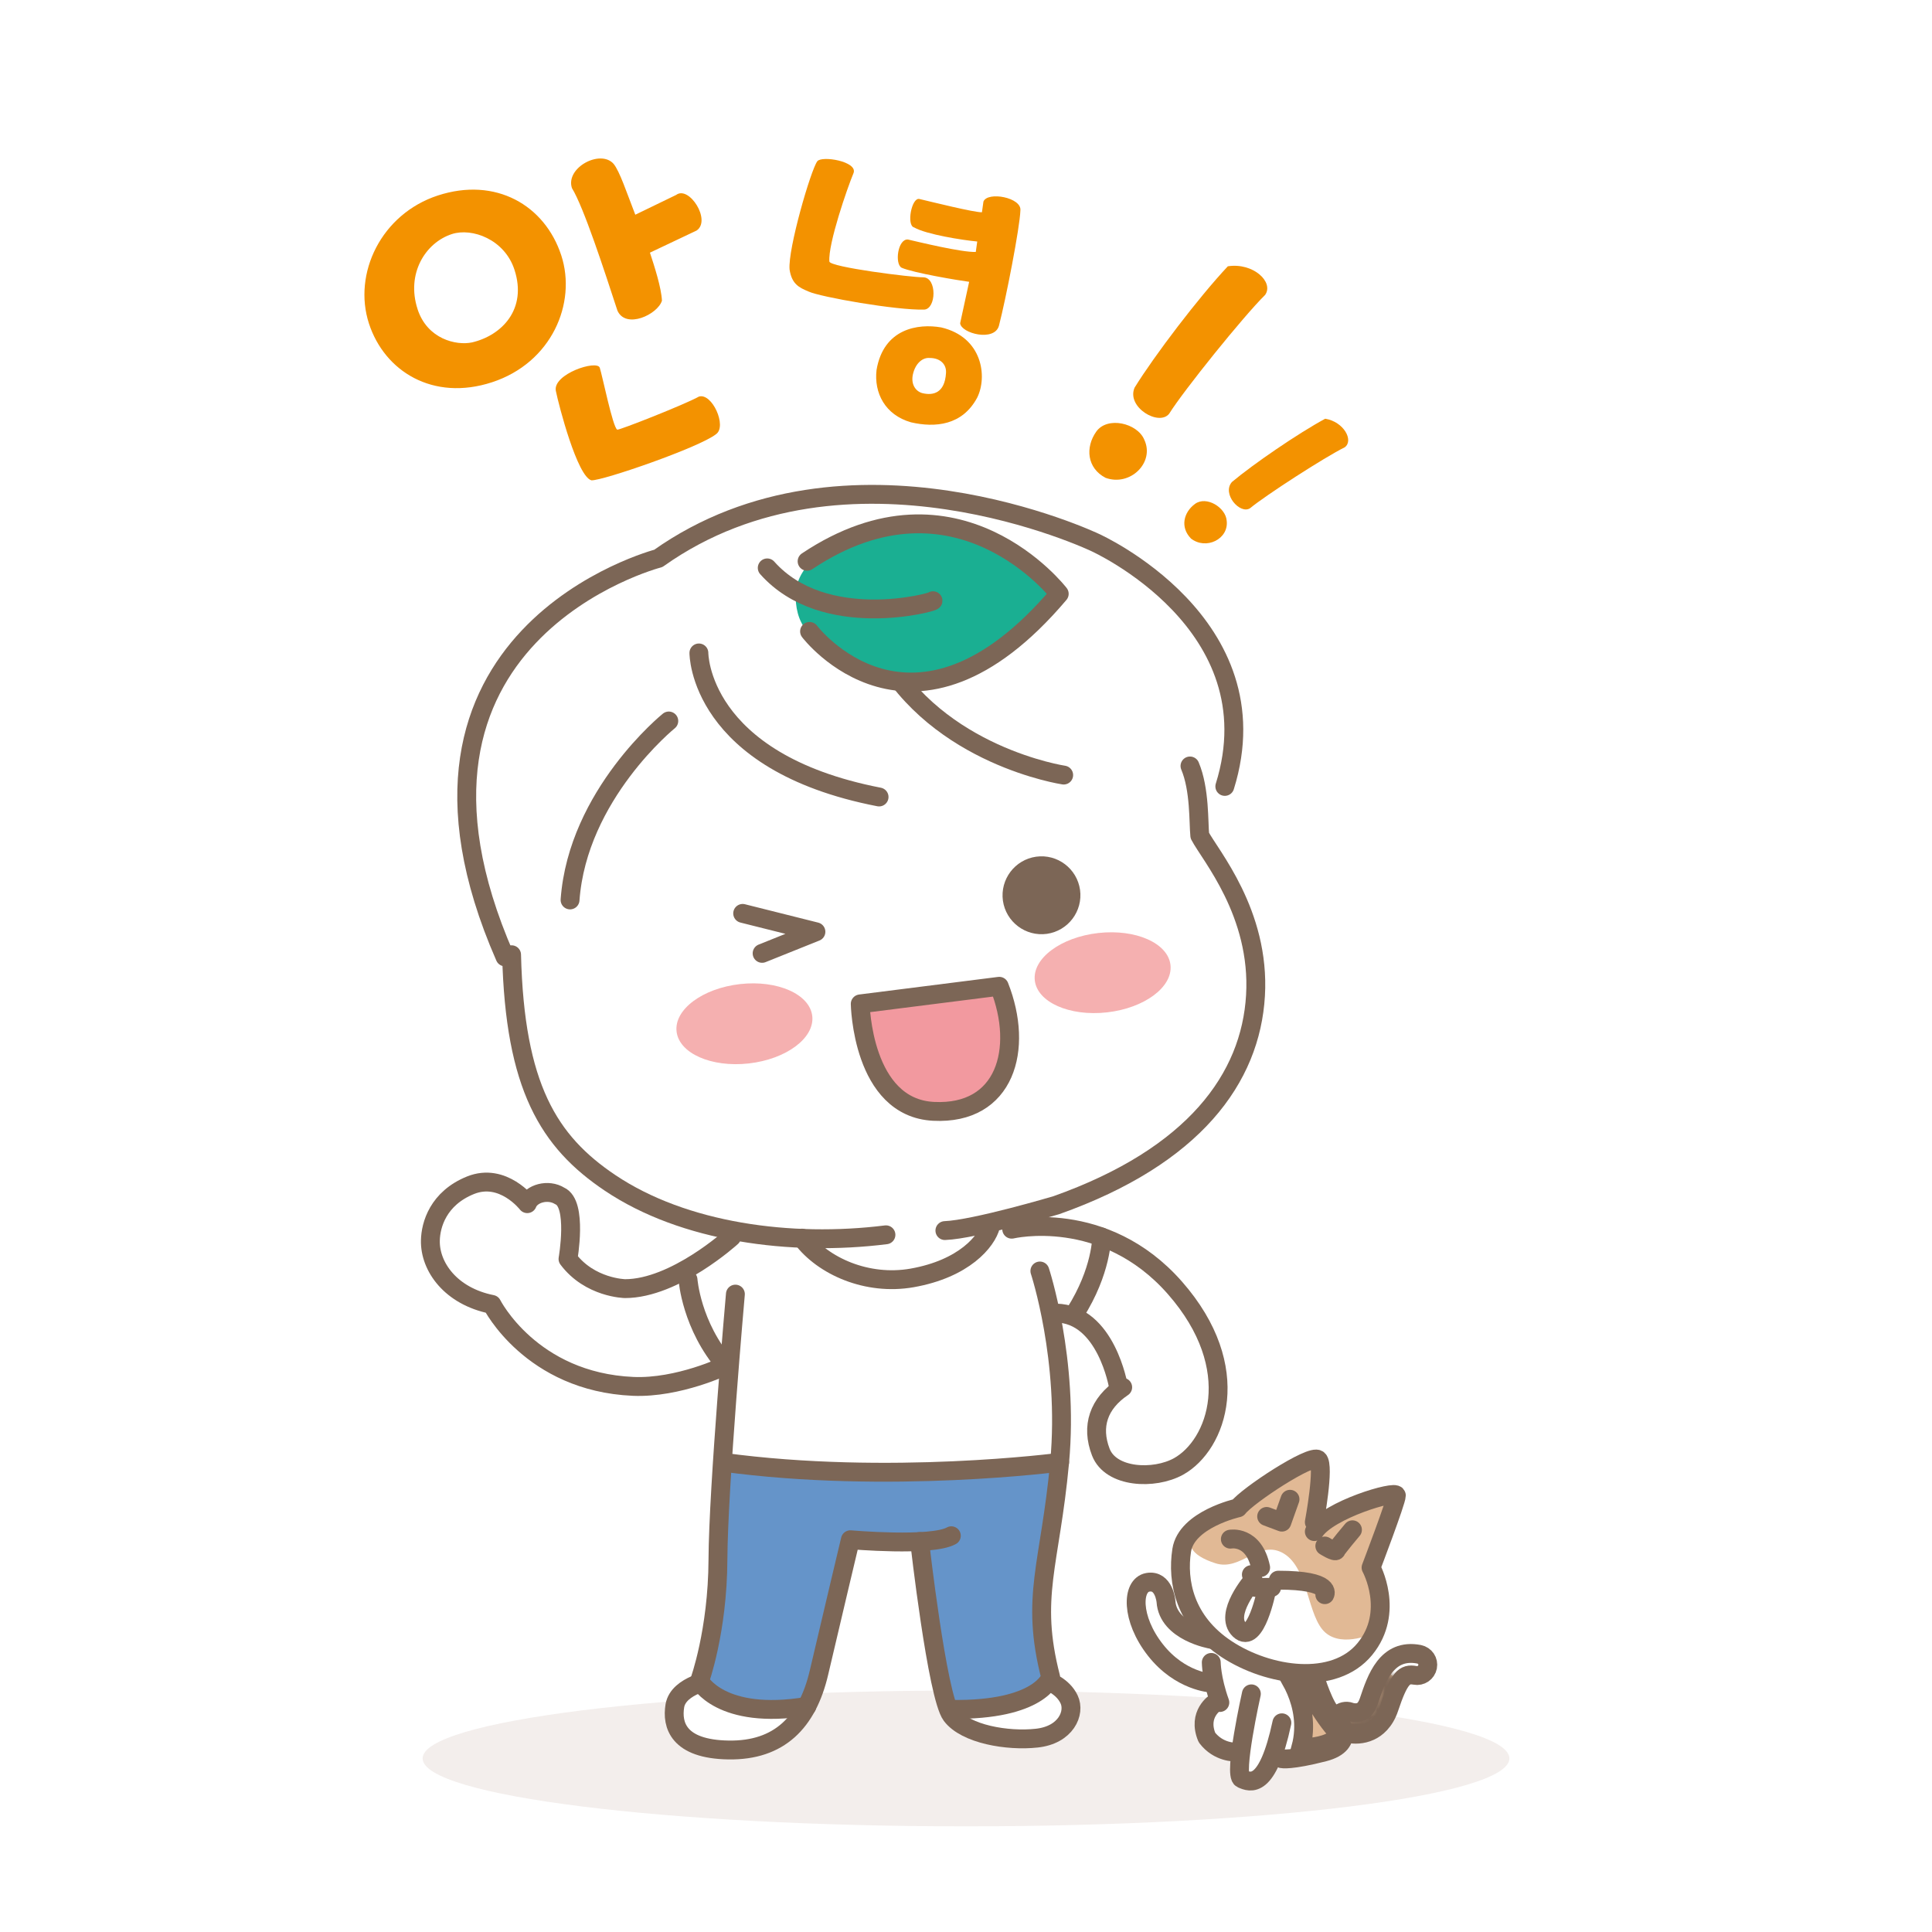 <svg width="256" height="256" viewBox="0 0 256 256" fill="none" xmlns="http://www.w3.org/2000/svg">
<g clip-path="url(#clip0_522_14707)">
<path opacity="0.4" d="M128 242C167.765 242 200 237.971 200 233C200 228.029 167.765 224 128 224C88.236 224 56 228.029 56 233C56 237.971 88.236 242 128 242Z" fill="#E1D6CF"/>
<path d="M178.006 220.785L172.798 222.205L176.585 226.939V227.413L177.532 226.939L178.006 226.466L179.899 226.939L180.846 226.466L181.793 224.572L182.74 221.732L184.16 219.838L185.58 218.891H187.474L188.894 219.838V220.785L187.948 221.732H186.527L185.107 223.626L183.687 227.413L182.266 229.307H178.953L175.639 232.147L170.431 233.094L169.011 232.621L166.643 235.935H164.75L164.276 235.461V232.147H162.856L160.015 230.253L159.542 227.413L161.436 225.519L160.962 223.152L159.069 222.679L154.808 220.785L151.02 216.051L150.547 210.37L152.441 209.423L153.861 210.37L154.808 213.21L155.755 215.104L158.122 216.051H159.542L157.175 211.316L156.228 205.635L157.648 202.795L161.436 200.901L164.276 199.481L169.957 195.693L174.692 193.326L174.218 200.901L175.165 201.848L182.74 198.534L185.107 198.06L182.266 206.109L181.793 208.476L182.74 209.896L182.266 214.63L181.32 217.471L178.006 220.785Z" fill="white"/>
<path d="M66.245 124.133L68.274 127.683L67.766 131.233L70.809 144.925L74.866 151.517L82.98 158.617L91.601 161.66L98.193 163.181L91.094 168.252L85.008 170.788L79.43 170.281L75.373 167.238L75.88 164.702L75.373 160.645L74.359 158.617L71.823 158.11L69.795 159.124L68.274 157.603L64.724 156.588L61.681 157.096L58.639 159.631L57.117 163.181L57.624 167.745L61.681 171.802L64.724 172.309L68.274 176.873L74.359 181.437L81.966 183.973L89.572 183.465L93.122 182.451L96.672 180.93L95.658 196.143L95.151 210.342L93.122 220.485L92.108 223.02L89.572 225.049L89.065 227.584L90.587 230.627L94.644 232.148H99.715L104.279 230.12L106.307 227.584L108.843 221.499L110.871 212.371L112.9 203.75L122.028 204.764L125.07 223.02L125.577 226.063L127.099 228.091L131.663 230.627H137.241L140.791 229.613L141.805 227.584L141.298 225.049L139.269 222.513L138.255 212.371L139.776 200.2L140.791 190.058V182.451L139.269 173.83L142.819 174.337L146.369 177.887L148.397 183.973L146.369 186.001L145.355 189.044V192.593L146.876 194.622L153.468 195.636L159.554 192.086L161.582 186.001L161.075 178.901L156.511 171.802L147.89 164.195L140.791 162.674L134.705 162.167L145.862 157.603L156.004 151.01L164.625 141.375L166.653 130.219L164.118 119.569L159.554 111.963L163.611 99.285L163.104 91.171L157.525 81.029L147.89 73.422L134.705 68.351L117.464 65.815L103.771 66.323L92.108 70.887L87.037 74.436L79.937 76.972L69.288 84.579L63.71 94.721L61.681 104.356L63.203 117.541L66.245 124.133Z" fill="white"/>
<path d="M94.716 213.546C93.874 218.353 92.697 222.735 92.697 222.735C92.697 222.735 96.805 229.469 106.907 226.092C109.625 216.923 112.677 204.022 112.677 204.022L121.856 204.255C121.856 204.255 122.789 220.371 126.065 226.497C131.664 226.173 136.36 226.589 139.23 222.248C138.347 217.907 137.485 214.925 138.834 205.462C140.183 196 141.593 194.945 140.417 193.758C128.418 195.259 95.77 193.748 95.77 193.748C95.77 193.748 94.959 212.187 94.716 213.556V213.546Z" fill="#6594C9"/>
<g filter="url(#filter0_f_522_14707)">
<path d="M146.689 134.144C151.654 133.583 155.419 130.775 155.096 127.872C154.774 124.969 150.488 123.07 145.522 123.63C140.557 124.191 136.792 126.999 137.115 129.902C137.437 132.805 141.723 134.704 146.689 134.144Z" fill="#F5B0B0"/>
</g>
<g filter="url(#filter1_f_522_14707)">
<path d="M99.222 140.911C104.188 140.35 107.952 137.543 107.63 134.639C107.307 131.736 103.021 129.837 98.055 130.397C93.09 130.958 89.326 133.766 89.648 136.669C89.97 139.572 94.257 141.471 99.222 140.911Z" fill="#F5B0B0"/>
</g>
<path d="M143.113 117.919C143.499 120.738 141.531 123.345 138.712 123.741C135.892 124.126 133.286 122.158 132.89 119.339C132.505 116.519 134.472 113.913 137.292 113.517C140.111 113.122 142.718 115.099 143.113 117.919Z" fill="#7C6656"/>
<path d="M96.937 163.914C96.937 163.914 89.432 170.75 82.819 170.75C82.819 170.75 78.153 170.669 75.263 166.815C75.263 166.815 76.551 159.492 74.168 158.468C72.626 157.504 70.384 158.143 69.867 159.492C69.867 159.492 66.652 155.324 62.352 157.048C58.051 158.782 57.068 162.312 57.027 164.36C56.946 167.839 59.725 171.754 65.181 172.839C65.181 172.839 70.354 183.113 83.884 183.702C89.898 183.965 96.186 180.933 96.186 180.933" stroke="#7C6656" stroke-width="2.5" stroke-linecap="round" stroke-linejoin="round"/>
<path d="M97.444 171.477C97.444 171.477 95.172 197.147 95.131 206.66C95.091 216.173 92.697 222.746 92.697 222.746C92.697 222.746 95.456 227.979 106.907 226.103" stroke="#7C6656" stroke-width="2.5" stroke-linecap="round" stroke-linejoin="round"/>
<path d="M92.111 223.262C90.995 223.749 89.666 224.601 89.423 226.021C89.007 228.536 89.839 231.782 96.543 231.883C103.247 231.985 106.979 228.222 108.521 221.619C110.062 215.017 112.679 204.023 112.679 204.023C112.679 204.023 123.44 204.966 126.057 203.495" stroke="#7C6656" stroke-width="2.5" stroke-linecap="round" stroke-linejoin="round"/>
<path d="M121.855 204.257C121.855 204.257 124.178 224.764 126.065 227.28C127.951 229.795 133.499 230.738 137.373 230.312C141.247 229.896 142.505 226.965 141.663 225.18C141.247 224.288 140.537 223.679 139.939 223.294" stroke="#7C6656" stroke-width="2.5" stroke-linecap="round" stroke-linejoin="round"/>
<path d="M137.789 168.413C137.789 168.413 141.664 180.148 140.406 193.759C139.148 207.38 136.471 211.568 139.219 222.248C139.219 222.248 137.81 226.68 126.055 226.498" stroke="#7C6656" stroke-width="2.5" stroke-linecap="round" stroke-linejoin="round"/>
<path d="M98.408 121.03L108.114 123.464L100.984 126.325" stroke="#7C6656" stroke-width="2.5" stroke-linecap="round" stroke-linejoin="round"/>
<path d="M132.405 130.688L113.986 133.02C113.986 133.02 114.209 146.793 123.713 147.26C133.216 147.737 135.691 139.004 132.405 130.688Z" fill="#F2999F" stroke="#7C6656" stroke-width="2.5" stroke-linecap="round" stroke-linejoin="round"/>
<path d="M134.057 162.875C134.057 162.875 146.298 159.964 155.68 170.644C165.051 181.324 161.238 191.496 156.157 194.316C152.921 196.101 147.181 195.837 145.862 192.409C144.544 188.981 145.568 185.969 148.763 183.819" stroke="#7C6656" stroke-width="2.5" stroke-linecap="round" stroke-linejoin="round"/>
<path d="M148.194 183.718C148.194 183.718 146.581 174.093 139.928 173.991" stroke="#7C6656" stroke-width="2.5" stroke-linecap="round" stroke-linejoin="round"/>
<path d="M131.268 162.415C130.751 164.464 127.759 168.115 120.852 169.332C114.888 170.377 109.057 167.77 106.268 164.058" stroke="#7C6656" stroke-width="2.5" stroke-linecap="round" stroke-linejoin="round"/>
<path d="M91.166 169.56C91.166 169.56 91.602 175.685 96.197 180.949" stroke="#7C6656" stroke-width="2.5" stroke-linecap="round" stroke-linejoin="round"/>
<path d="M145.973 163.912C145.973 163.912 146.013 168.365 142.443 173.994" stroke="#7C6656" stroke-width="2.5" stroke-linecap="round" stroke-linejoin="round"/>
<path d="M157.679 101.494C158.997 104.608 158.804 109.03 158.977 110.713C160.305 113.279 166.999 120.977 166.36 131.911C165.721 142.844 158.257 153.199 139.98 159.69C139.98 159.69 129.169 162.905 125.203 163.058" stroke="#7C6656" stroke-width="2.5" stroke-linecap="round" stroke-linejoin="round"/>
<path d="M117.393 163.618C104.796 165.19 90.607 163.304 80.83 156.732C72.706 151.275 68.213 144.013 67.787 126.508" stroke="#7C6656" stroke-width="2.5" stroke-linecap="round" stroke-linejoin="round"/>
<path d="M66.916 126.791C48.214 84.092 87.231 73.99 87.231 73.99C112.282 56.211 145.102 71.881 145.102 71.881C145.102 71.881 169.028 82.611 162.294 104.204" stroke="#7C6656" stroke-width="2.5" stroke-linecap="round" stroke-linejoin="round"/>
<path d="M92.607 86.518C92.607 86.518 92.526 100.96 116.482 105.605" stroke="#7C6656" stroke-width="2.5" stroke-linecap="round" stroke-linejoin="round"/>
<path d="M88.619 95.534C88.619 95.534 76.549 105.281 75.535 119.247" stroke="#7C6656" stroke-width="2.5" stroke-linecap="round" stroke-linejoin="round"/>
<path d="M140.944 102.701C140.944 102.701 124.28 100.216 116.785 86.504" stroke="#7C6656" stroke-width="2.5" stroke-linecap="round" stroke-linejoin="round"/>
<path d="M112.18 71.495C112.18 71.495 105.243 73.869 105.425 79.173C105.567 83.24 107.494 85.096 114.067 88.909C120.639 92.723 133.357 86.993 140.061 79.031C135.365 74.071 127.028 64.629 112.18 71.495Z" fill="#1AAF92"/>
<path d="M107.27 83.664C107.27 83.664 120.891 101.677 140.354 78.684C140.354 78.684 126.844 61.088 106.945 74.374" stroke="#7C6656" stroke-width="2.5" stroke-linecap="round" stroke-linejoin="round"/>
<path d="M123.63 79.599C123.63 79.822 109.208 83.727 101.662 75.248" stroke="#7C6656" stroke-width="2.5" stroke-linecap="round" stroke-linejoin="round"/>
<path d="M140.406 193.758C140.406 193.758 117.748 196.74 95.76 193.748" stroke="#7C6656" stroke-width="2.5" stroke-linecap="round" stroke-linejoin="round"/>
<path d="M58.019 25.903C65.669 23.404 72.193 27.182 74.371 33.838C76.435 40.163 73.112 48.069 65.186 50.654C57.375 53.201 50.955 49.206 48.891 42.88C46.723 36.224 50.538 28.346 58.019 25.903ZM55.33 40.968C56.617 44.926 60.443 45.816 62.545 45.371C66.502 44.443 69.873 40.968 68.169 35.741C66.862 31.727 62.563 30.145 59.874 31.016C56.352 32.162 53.805 36.281 55.33 40.958V40.968ZM92.588 52.557C94.349 51.98 96.366 56.496 94.88 57.528C92.711 59.271 79.796 63.73 78.367 63.645C76.501 63.153 74.058 53.788 73.651 51.79C73.225 49.556 79.115 47.634 79.474 48.732C79.815 49.774 81.198 56.629 81.785 56.932C82.002 57.045 90.789 53.571 92.598 52.557H92.588ZM81.311 21.718C82.126 22.732 83.044 25.534 84.18 28.451L89.596 25.828C91.31 24.54 94.293 29.227 92.295 30.552L86.121 33.478C86.718 35.296 87.627 38.099 87.712 39.841C87.153 41.669 82.93 43.657 81.813 41.157C80.052 35.77 77.344 27.456 75.782 24.919C74.901 22.22 79.569 19.73 81.311 21.718Z" fill="#F39200"/>
<path d="M107.141 38.628C105.844 38.098 104.906 37.606 104.622 35.703C104.386 32.995 107.435 22.532 108.296 21.367C108.893 20.591 113.646 21.386 113.106 22.911C112.282 24.871 109.707 32.322 109.896 34.652C109.953 35.4 120.889 36.773 122.357 36.744C124.175 36.801 124.071 40.948 122.452 41.024C118.806 41.128 108.741 39.367 107.132 38.628H107.141ZM129.477 32C127.546 31.82 122.736 31.063 121.126 30.135C120.085 29.889 120.785 26.12 121.827 26.367C123.474 26.755 129.051 28.147 130.112 28.128L130.311 26.707C130.86 25.325 135.424 26.168 135.206 27.901C135.13 30.173 133.284 39.623 132.365 43.164C131.769 45.313 127.366 44.186 127.224 42.832L128.417 37.341C127.082 37.17 121.05 36.167 119.469 35.475C118.532 34.983 118.948 31.641 120.302 31.735C121.694 32.057 127.451 33.459 129.297 33.383L129.487 32.01L129.477 32ZM124.705 43.382C130.216 44.669 130.86 49.953 129.477 52.699C127.517 56.363 123.919 56.704 120.7 55.956C117.272 54.971 115.795 52.064 116.146 49.025C117.074 43.514 121.666 42.851 124.696 43.382H124.705ZM120.975 49.555C120.643 50.985 121.391 51.894 122.253 52.102C123.683 52.434 125.188 52.055 125.349 49.441C125.444 48.277 124.582 47.434 123.209 47.434C122.224 47.34 121.297 48.173 120.975 49.565V49.555Z" fill="#F39200"/>
<path d="M146.493 63.314C144.022 62.026 143.785 59.271 145.262 57.188C146.74 55.114 150.707 56.071 151.616 58.248C153.055 61.269 149.76 64.507 146.493 63.314ZM162.685 35.287C166.055 34.757 168.83 37.389 167.637 39.075C164.777 41.887 156.814 51.781 154.92 54.821C153.576 56.525 149.22 53.959 150.338 51.365C152.989 47.075 158.869 39.359 162.685 35.297V35.287Z" fill="#F39200"/>
<path d="M157.788 71.333C156.358 69.856 156.832 67.877 158.347 66.769C159.862 65.661 162.409 67.252 162.541 68.985C162.854 71.427 159.795 72.933 157.788 71.342V71.333ZM175.598 55.482C178.079 55.89 179.405 58.38 178.183 59.27C175.532 60.577 167.673 65.652 165.647 67.337C164.312 68.218 161.859 65.415 163.242 63.862C166.092 61.476 171.991 57.433 175.598 55.482Z" fill="#F39200"/>
<path d="M183.28 221.132L185.032 222.429C185.032 222.429 185.449 224.038 184.066 226.32C182.684 228.602 182.371 229.35 178.717 229.71C178.328 229.218 176.965 227.248 176.965 227.248C176.965 227.248 179.54 227.778 181.027 226.936C182.665 226.017 182.769 224.019 183.28 221.122V221.132Z" fill="#E1B995"/>
<mask id="mask0_522_14707" style="mask-type:luminance" maskUnits="userSpaceOnUse" x="176" y="221" width="10" height="9">
<path d="M183.28 221.132L185.032 222.429C185.032 222.429 185.449 224.038 184.066 226.32C182.684 228.602 182.371 229.35 178.717 229.71C178.328 229.218 176.965 227.248 176.965 227.248C176.965 227.248 179.54 227.778 181.027 226.936C182.665 226.017 182.769 224.019 183.28 221.122V221.132Z" fill="white"/>
</mask>
<g mask="url(#mask0_522_14707)">
<path d="M183.279 221.132H180.779V222.391L181.792 223.141L183.279 221.132ZM185.031 222.429L187.451 221.802L187.23 220.946L186.519 220.42L185.031 222.429ZM178.716 229.71L176.752 231.258L177.599 232.332L178.96 232.198L178.716 229.71ZM176.964 227.248L177.468 224.8L171.357 223.541L174.908 228.671L176.964 227.248ZM181.026 226.936L179.803 224.755L179.793 224.761L181.026 226.936ZM183.279 221.122H185.779L180.817 220.688L183.279 221.122ZM181.792 223.141L183.543 224.438L186.519 220.42L184.767 219.122L181.792 223.141ZM185.031 222.429C182.611 223.055 182.61 223.054 182.61 223.052C182.61 223.052 182.61 223.051 182.609 223.05C182.609 223.048 182.609 223.046 182.608 223.045C182.607 223.041 182.606 223.038 182.606 223.034C182.604 223.028 182.602 223.022 182.601 223.016C182.598 223.004 182.596 222.993 182.594 222.984C182.59 222.966 182.587 222.952 182.585 222.944C182.582 222.927 182.584 222.929 182.585 222.949C182.589 222.989 182.596 223.099 182.579 223.27C182.546 223.601 182.418 224.214 181.927 225.025L186.203 227.616C187.095 226.144 187.45 224.812 187.554 223.767C187.606 223.251 187.595 222.816 187.564 222.483C187.548 222.316 187.527 222.175 187.507 222.061C187.497 222.004 187.487 221.954 187.477 221.911C187.472 221.889 187.468 221.869 187.463 221.851C187.461 221.842 187.459 221.834 187.457 221.825C187.456 221.821 187.455 221.817 187.454 221.814C187.454 221.812 187.453 221.81 187.453 221.808C187.452 221.807 187.452 221.806 187.452 221.805C187.452 221.804 187.451 221.802 185.031 222.429ZM181.927 225.025C181.115 226.365 180.972 226.568 180.768 226.717C180.638 226.812 180.234 227.048 178.471 227.222L178.96 232.198C180.852 232.012 182.431 231.694 183.718 230.754C184.928 229.87 185.633 228.558 186.203 227.616L181.927 225.025ZM180.679 228.162C180.537 227.983 180.146 227.435 179.739 226.857C179.547 226.584 179.367 226.326 179.235 226.135C179.169 226.04 179.114 225.962 179.077 225.908C179.058 225.881 179.044 225.86 179.034 225.846C179.029 225.839 179.025 225.834 179.023 225.83C179.022 225.829 179.021 225.827 179.02 225.826C179.02 225.826 179.02 225.826 179.019 225.825C179.019 225.825 179.019 225.825 176.964 227.248C174.908 228.671 174.908 228.671 174.908 228.671C174.909 228.671 174.909 228.672 174.909 228.672C174.909 228.672 174.909 228.672 174.91 228.673C174.91 228.674 174.911 228.675 174.913 228.677C174.915 228.681 174.919 228.687 174.925 228.695C174.935 228.71 174.95 228.731 174.969 228.759C175.008 228.815 175.063 228.895 175.131 228.992C175.266 229.186 175.451 229.451 175.649 229.732C176.022 230.262 176.506 230.945 176.752 231.258L180.679 228.162ZM176.964 227.248C176.46 229.697 176.46 229.697 176.461 229.697C176.462 229.697 176.463 229.698 176.464 229.698C176.466 229.698 176.468 229.699 176.47 229.699C176.474 229.7 176.479 229.701 176.484 229.702C176.495 229.704 176.508 229.706 176.523 229.709C176.555 229.715 176.596 229.723 176.646 229.732C176.746 229.749 176.882 229.772 177.048 229.794C177.375 229.84 177.833 229.89 178.355 229.907C179.284 229.937 180.888 229.888 182.259 229.111L179.793 224.761C179.677 224.827 179.25 224.933 178.519 224.909C178.212 224.899 177.933 224.869 177.731 224.841C177.632 224.828 177.556 224.815 177.509 224.807C177.486 224.803 177.47 224.8 177.463 224.798C177.459 224.798 177.458 224.798 177.459 224.798C177.459 224.798 177.46 224.798 177.462 224.798C177.462 224.798 177.463 224.799 177.464 224.799C177.465 224.799 177.465 224.799 177.466 224.799H177.467C177.467 224.799 177.468 224.8 176.964 227.248ZM182.249 229.116C183.845 228.221 184.572 226.806 184.969 225.493C185.32 224.328 185.52 222.808 185.741 221.557L180.817 220.688C180.527 222.333 180.419 223.261 180.182 224.049C179.989 224.689 179.844 224.732 179.803 224.755L182.249 229.116ZM180.779 221.122V221.132H185.779V221.122H180.779Z" fill="#7C6656"/>
</g>
<path d="M172.968 231.553C172.754 231.558 172.556 231.557 172.375 231.549C173.155 228.623 172.562 225.977 171.734 224.023C171.526 223.534 171.302 223.084 171.078 222.679L172.949 222.884C172.967 222.921 172.986 222.96 173.006 223C173.237 223.465 173.569 224.109 173.974 224.832C174.747 226.212 175.827 227.956 177.013 229.268C177.153 229.554 177.184 229.753 177.184 229.876C177.183 230.004 177.148 230.114 177.065 230.235C176.864 230.524 176.378 230.863 175.547 231.133C174.754 231.391 173.819 231.53 172.968 231.553Z" fill="#E1B995" stroke="#7C6656" stroke-width="2.5"/>
<path d="M182.183 216.331C182.183 216.331 177.989 218.404 175.612 216.321C173.226 214.238 173.406 207.866 170.13 205.868C166.854 203.87 164.477 208.235 161.068 207.146C157.66 206.057 156.845 204.41 158.758 202.715C160.671 201.02 164.041 199.808 164.041 199.808C164.041 199.808 173.633 192.886 174.656 193.417C174.892 196.314 174.154 202.942 174.154 202.942C174.154 202.942 182.439 196.56 185.024 198.16C184.295 200.575 181.672 207.714 181.672 207.714C181.672 207.714 184.304 209.419 182.174 216.331H182.183Z" fill="#E1B995"/>
<path d="M174.154 201.692C174.154 201.692 175.546 194.221 174.656 193.407C173.775 192.593 165.301 198.151 164.042 199.798C164.042 199.798 157.215 201.313 156.581 205.423C155.946 209.532 156.959 214.844 162.517 218.508C168.075 222.173 176.805 223.441 180.848 218.508C184.892 213.575 181.672 207.714 181.672 207.714C181.672 207.714 185.024 198.918 185.024 198.16C185.024 197.403 176.048 200.007 174.154 202.942" stroke="#7C6656" stroke-width="2.5" stroke-linecap="round" stroke-linejoin="round"/>
<path d="M165.812 224.444C165.812 224.444 163.407 235.191 164.543 235.693C165.679 236.195 167.952 237.17 169.855 228.279" stroke="#7C6656" stroke-width="2.5" stroke-linecap="round" stroke-linejoin="round"/>
<path d="M160.5 217.221C160.5 217.221 154.753 216.236 154.497 212.193C154.497 212.193 154.242 209.286 152.092 209.665C149.943 210.044 149.82 214.465 153.105 218.641C156.391 222.817 160.5 223.016 160.5 223.016" stroke="#7C6656" stroke-width="2.5" stroke-linecap="round" stroke-linejoin="round"/>
<path d="M160.5 220.279C160.5 220.279 160.5 222.429 161.636 225.591" stroke="#7C6656" stroke-width="2.5" stroke-linecap="round" stroke-linejoin="round"/>
<path d="M161.078 225.582C161.078 225.582 158.617 227.097 159.923 230.222C161.457 232.248 163.673 232.153 163.673 232.153" stroke="#7C6656" stroke-width="2.5" stroke-linecap="round" stroke-linejoin="round"/>
<path d="M174.287 222.428C174.287 222.428 175.556 226.471 176.56 227.105C177.573 227.74 179.845 231.025 175.423 232.161C171.001 233.298 169.865 233.042 169.865 233.042" stroke="#7C6656" stroke-width="2.5" stroke-linecap="round" stroke-linejoin="round"/>
<path d="M179.209 202.705C179.209 202.705 177.183 205.101 177.06 205.423C176.937 205.744 175.545 204.854 175.545 204.854" stroke="#7C6656" stroke-width="2.5" stroke-linecap="round" stroke-linejoin="round"/>
<path d="M170.934 198.662L169.855 201.692L167.838 200.935" stroke="#7C6656" stroke-width="2.5" stroke-linecap="round" stroke-linejoin="round"/>
<path d="M175.545 211.303C175.545 211.303 176.681 209.381 169.381 209.381" stroke="#7C6656" stroke-width="2.5" stroke-linecap="round" stroke-linejoin="round"/>
<path d="M163.027 203.946C163.027 203.946 166.133 203.359 167.042 207.705" stroke="#7C6656" stroke-width="2.5" stroke-linecap="round" stroke-linejoin="round"/>
<path d="M168.503 210.336H166.325L165.812 208.642" stroke="#7C6656" stroke-width="2.5" stroke-linecap="round" stroke-linejoin="round"/>
<path d="M166.029 209.381C166.029 209.381 162.09 213.907 164.239 215.961C166.389 218.016 167.828 210.735 167.828 210.735" stroke="#7C6656" stroke-width="2.5" stroke-linecap="round" stroke-linejoin="round"/>
<path d="M177.383 227.172C177.771 226.784 178.358 226.632 178.907 226.831C178.945 226.85 179.712 227.106 180.365 226.793C180.801 226.585 181.142 226.121 181.379 225.411C182.373 222.447 183.727 218.376 188.035 219.2C188.821 219.361 189.313 220.09 189.162 220.866C189.01 221.633 188.272 222.144 187.495 221.993C186.094 221.728 185.403 222.315 184.068 226.311C183.452 228.166 182.354 229 181.549 229.378C180.479 229.88 179.419 229.833 178.718 229.71" stroke="#7C6656" stroke-width="2.5" stroke-linecap="round" stroke-linejoin="round"/>
</g>
<defs>
<filter id="filter0_f_522_14707" x="135.096" y="121.532" width="22.02" height="14.71" filterUnits="userSpaceOnUse" color-interpolation-filters="sRGB">
<feFlood flood-opacity="0" result="BackgroundImageFix"/>
<feBlend mode="normal" in="SourceGraphic" in2="BackgroundImageFix" result="shape"/>
<feGaussianBlur stdDeviation="1" result="effect1_foregroundBlur_522_14707"/>
</filter>
<filter id="filter1_f_522_14707" x="87.629" y="128.299" width="22.02" height="14.71" filterUnits="userSpaceOnUse" color-interpolation-filters="sRGB">
<feFlood flood-opacity="0" result="BackgroundImageFix"/>
<feBlend mode="normal" in="SourceGraphic" in2="BackgroundImageFix" result="shape"/>
<feGaussianBlur stdDeviation="1" result="effect1_foregroundBlur_522_14707"/>
</filter>
<clipPath id="clip0_522_14707">
<rect width="256" height="256" fill="white"/>
</clipPath>
</defs>
</svg>
